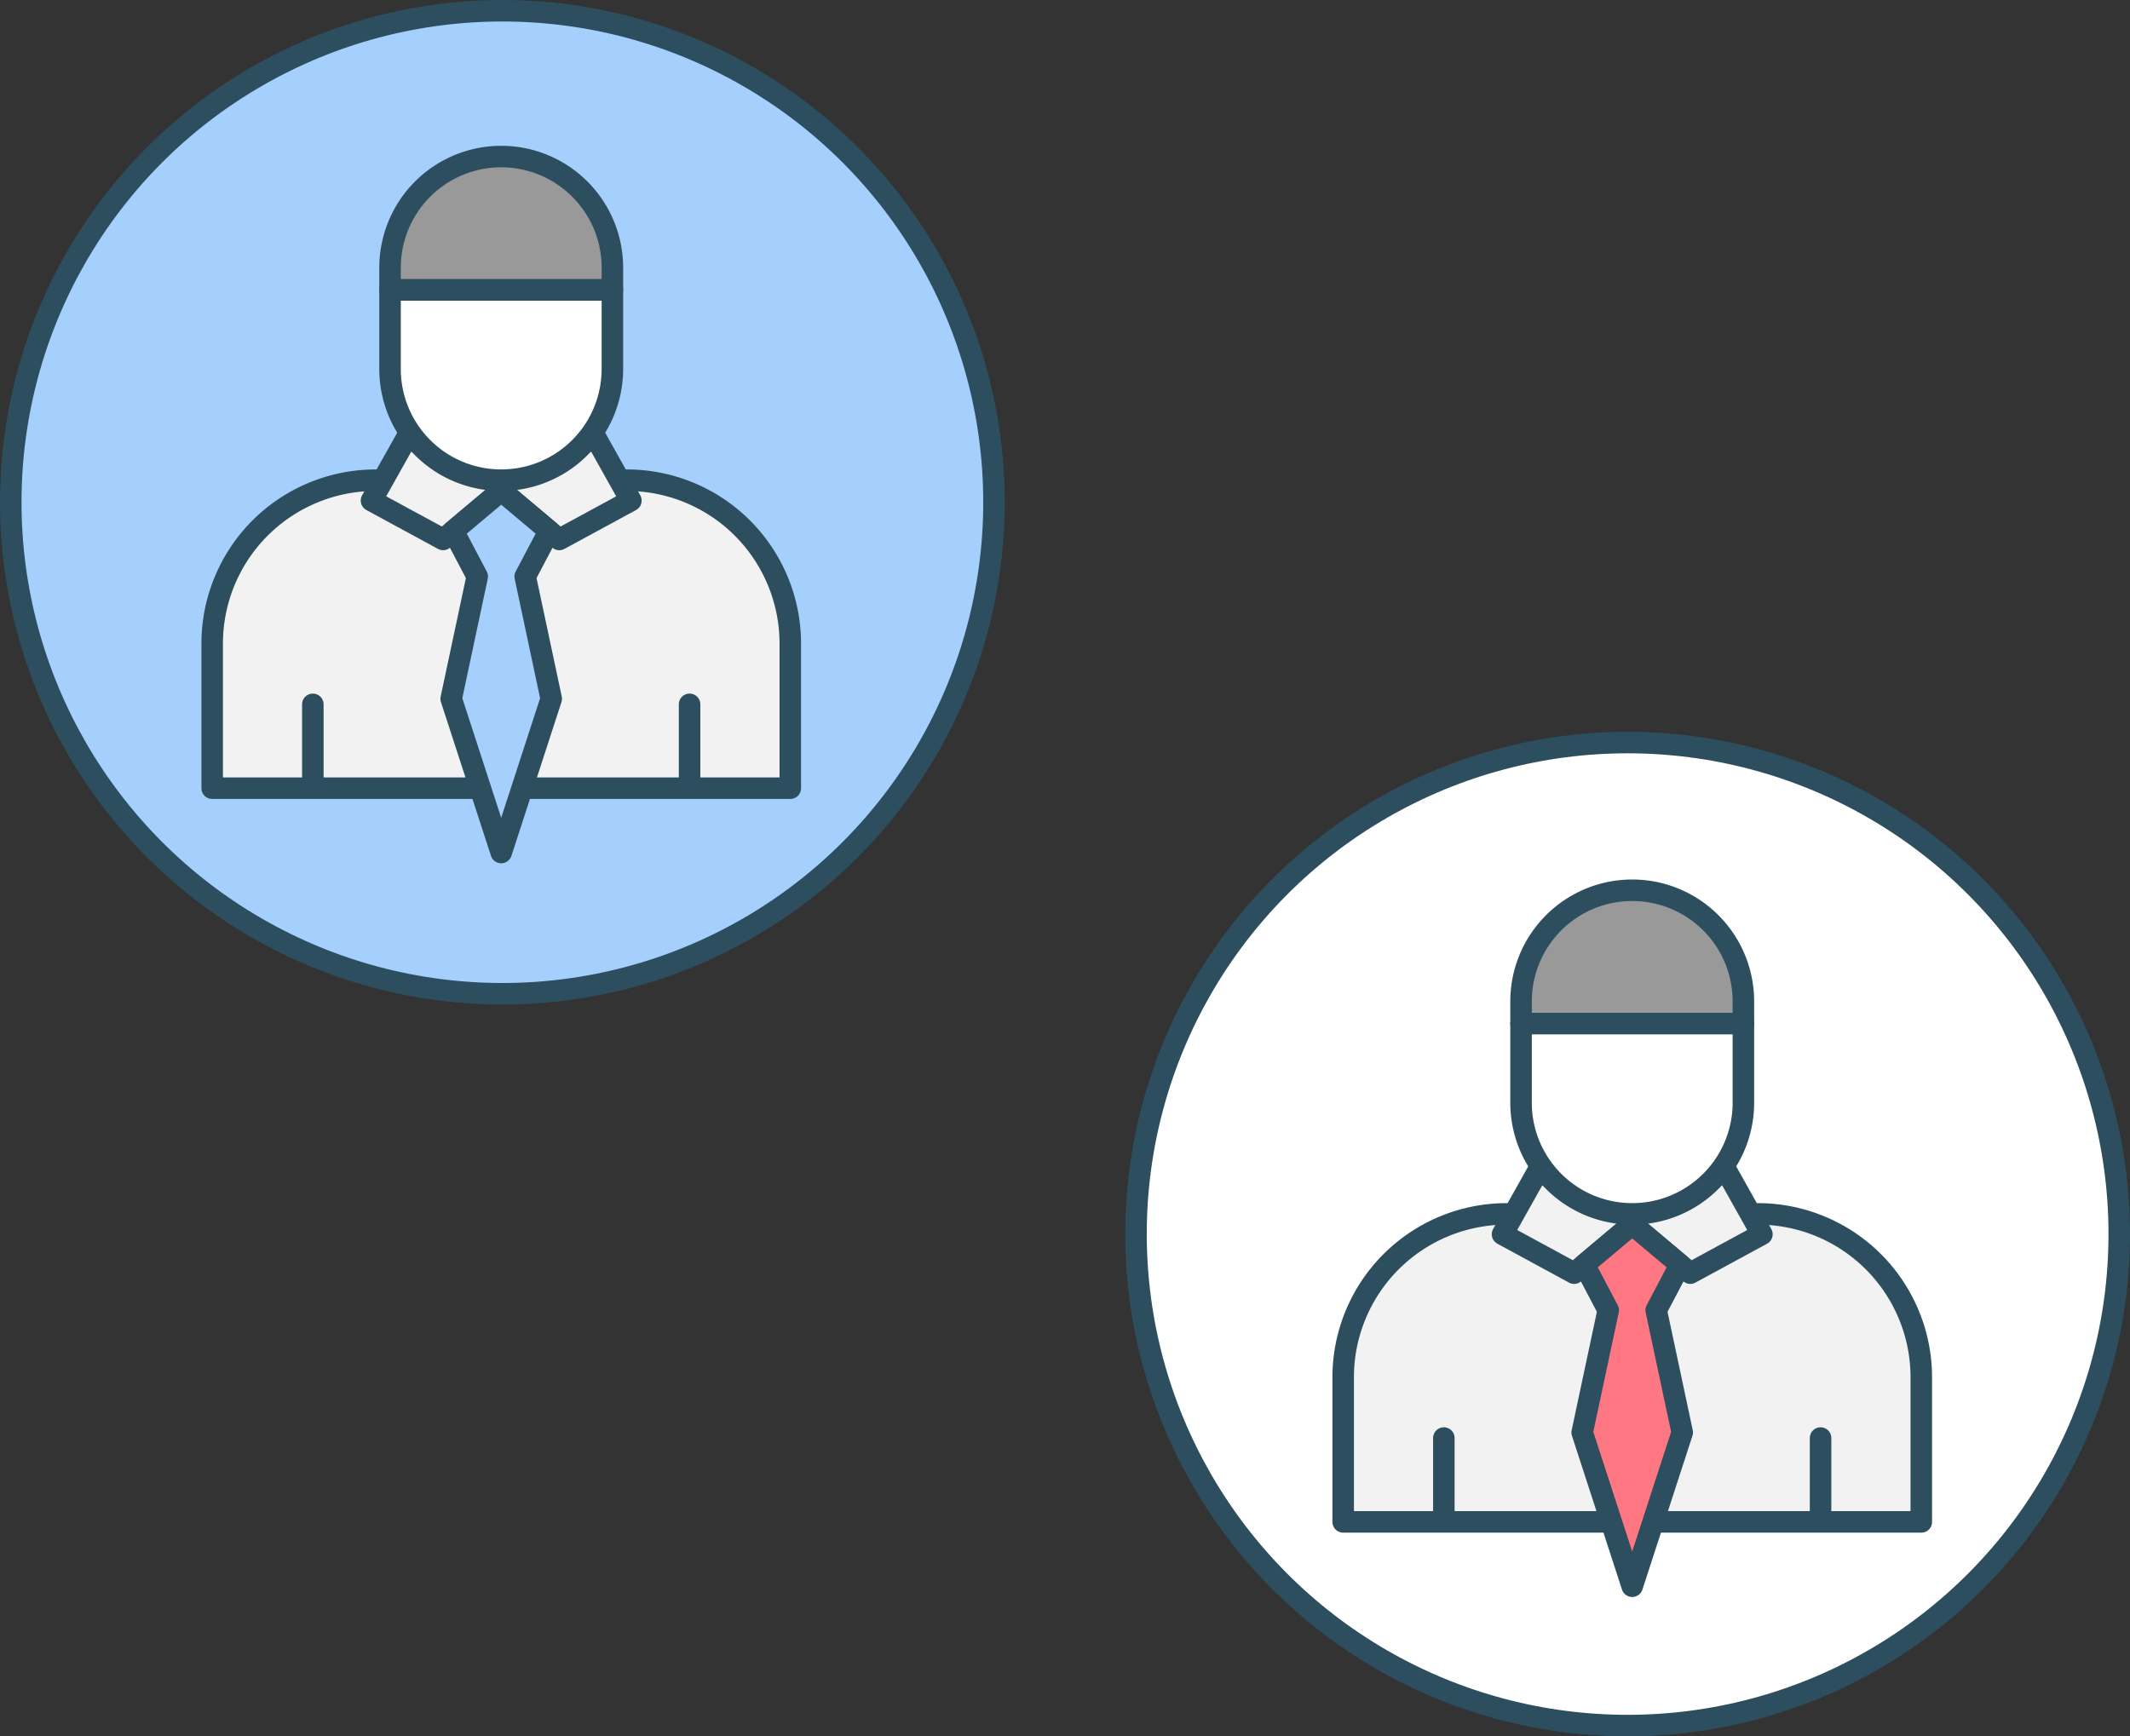 <svg xmlns="http://www.w3.org/2000/svg" width="198.049" height="161.48" viewBox="0 0 198.049 161.48">
  <rect x="0" y="0" width="198.049" height="161.48" fill="#333333" stroke="none"/>
  <g id="그룹_14477" data-name="그룹 14477" transform="translate(0.585 0.943)">
    <g id="그룹_157" data-name="그룹 157" transform="translate(-861.662 -2340.258)">
      <path id="패스_132" data-name="패스 132" d="M92.515,46.757A45.757,45.757,0,1,1,46.757,1,45.758,45.758,0,0,1,92.515,46.757" transform="translate(860.662 2339.258)" fill="#a5d0fd"/>
      <ellipse id="타원_17" data-name="타원 17" cx="45.711" cy="45.711" rx="45.711" ry="45.711" transform="translate(862.077 2340.314)" fill="none" stroke="#2c4e5f" stroke-linecap="round" stroke-linejoin="round" stroke-width="2"/>
      <path id="패스_133" data-name="패스 133" d="M78.6,70.616a15.2,15.2,0,0,0-15.16-15.16H40.007a15.2,15.2,0,0,0-15.16,15.16V84.1H78.6Z" transform="translate(855.959 2328.518)" fill="#f2f2f2"/>
      <path id="패스_134" data-name="패스 134" d="M78.6,70.616a15.2,15.2,0,0,0-15.16-15.16H40.007a15.2,15.2,0,0,0-15.16,15.16V84.1H78.6Z" transform="translate(855.959 2328.518)" fill="none" stroke="#2c4e5f" stroke-linecap="round" stroke-linejoin="round" stroke-width="2"/>
      <path id="패스_135" data-name="패스 135" d="M46.633,50.413,43.3,56.356l6.661,3.617,5.4-4.538v-.975l-4.824-1.723Z" transform="translate(852.318 2329.512)" fill="#f2f2f2"/>
      <path id="패스_136" data-name="패스 136" d="M46.633,50.413,43.3,56.356l6.661,3.617,5.4-4.538v-.975l-4.824-1.723Z" transform="translate(852.318 2329.512)" fill="none" stroke="#2c4e5f" stroke-linecap="round" stroke-linejoin="round" stroke-width="2"/>
      <path id="패스_137" data-name="패스 137" d="M67.053,50.413l3.331,5.944-6.661,3.617-5.4-4.538v-.975l4.824-1.723Z" transform="translate(849.355 2329.512)" fill="#f2f2f2"/>
      <path id="패스_138" data-name="패스 138" d="M67.053,50.413l3.331,5.944-6.661,3.617-5.4-4.538v-.975l4.824-1.723Z" transform="translate(849.355 2329.512)" fill="none" stroke="#2c4e5f" stroke-linecap="round" stroke-linejoin="round" stroke-width="2"/>
      <path id="패스_139" data-name="패스 139" d="M66.122,28.3a10.336,10.336,0,1,0-20.673,0v2.067H66.122Z" transform="translate(851.895 2335.912)" fill="#999"/>
      <path id="패스_140" data-name="패스 140" d="M66.122,28.3a10.336,10.336,0,1,0-20.673,0v2.067H66.122Z" transform="translate(851.895 2335.912)" fill="none" stroke="#2c4e5f" stroke-linecap="round" stroke-linejoin="round" stroke-width="2"/>
      <path id="패스_141" data-name="패스 141" d="M45.449,33.413v7.358a10.336,10.336,0,1,0,20.673,0V33.413Z" transform="translate(851.895 2332.865)" fill="#fff"/>
      <path id="패스_142" data-name="패스 142" d="M45.449,33.413v7.358a10.336,10.336,0,1,0,20.673,0V33.413Z" transform="translate(851.895 2332.865)" fill="none" stroke="#2c4e5f" stroke-linecap="round" stroke-linejoin="round" stroke-width="2"/>
      <path id="패스_143" data-name="패스 143" d="M59.412,64.654l2.23-4.234-4.46-3.75-4.46,3.75,2.23,4.234-2.421,11.37,4.651,14.3,4.651-14.3Z" transform="translate(850.498 2328.277)" fill="#a5d0fd"/>
      <path id="패스_144" data-name="패스 144" d="M59.412,64.654l2.23-4.234-4.46-3.75-4.46,3.75,2.23,4.234-2.421,11.37,4.651,14.3,4.651-14.3Z" transform="translate(850.498 2328.277)" fill="none" stroke="#2c4e5f" stroke-linecap="round" stroke-linejoin="round" stroke-width="2"/>
      <line id="선_40" data-name="선 40" y1="6.769" transform="translate(890.165 2404.818)" fill="#f2f2f2"/>
      <line id="선_41" data-name="선 41" y1="6.769" transform="translate(890.165 2404.818)" fill="none" stroke="#2c4e5f" stroke-linecap="round" stroke-linejoin="round" stroke-width="2"/>
      <line id="선_42" data-name="선 42" y1="6.769" transform="translate(925.194 2404.818)" fill="#f2f2f2"/>
      <line id="선_43" data-name="선 43" y1="6.769" transform="translate(925.194 2404.818)" fill="none" stroke="#2c4e5f" stroke-linecap="round" stroke-linejoin="round" stroke-width="2"/>
    </g>
    <g id="그룹_158" data-name="그룹 158" transform="translate(-861.662 -2340.258)">
      <path id="패스_145" data-name="패스 145" d="M223.515,131.757A45.757,45.757,0,1,1,177.757,86a45.758,45.758,0,0,1,45.757,45.757" transform="translate(834.823 2322.492)" fill="#fff"/>
      <ellipse id="타원_18" data-name="타원 18" cx="45.711" cy="45.711" rx="45.711" ry="45.711" transform="translate(966.704 2408.373)" fill="none" stroke="#2c4e5f" stroke-linecap="round" stroke-linejoin="round" stroke-width="2"/>
      <path id="패스_146" data-name="패스 146" d="M209.6,155.616a15.2,15.2,0,0,0-15.16-15.16H171.007a15.2,15.2,0,0,0-15.16,15.16V169.1H209.6Z" transform="translate(830.12 2311.752)" fill="#f2f2f2"/>
      <path id="패스_147" data-name="패스 147" d="M209.6,155.616a15.2,15.2,0,0,0-15.16-15.16H171.007a15.2,15.2,0,0,0-15.16,15.16V169.1H209.6Z" transform="translate(830.12 2311.752)" fill="none" stroke="#2c4e5f" stroke-linecap="round" stroke-linejoin="round" stroke-width="2"/>
      <path id="패스_148" data-name="패스 148" d="M177.633,135.413l-3.331,5.944,6.661,3.617,5.4-4.538v-.975l-4.824-1.723Z" transform="translate(826.479 2312.746)" fill="#f2f2f2"/>
      <path id="패스_149" data-name="패스 149" d="M177.633,135.413l-3.331,5.944,6.661,3.617,5.4-4.538v-.975l-4.824-1.723Z" transform="translate(826.479 2312.746)" fill="none" stroke="#2c4e5f" stroke-linecap="round" stroke-linejoin="round" stroke-width="2"/>
      <path id="패스_150" data-name="패스 150" d="M198.053,135.413l3.331,5.944-6.661,3.617-5.4-4.538v-.975l4.824-1.723Z" transform="translate(823.517 2312.746)" fill="#f2f2f2"/>
      <path id="패스_151" data-name="패스 151" d="M198.053,135.413l3.331,5.944-6.661,3.617-5.4-4.538v-.975l4.824-1.723Z" transform="translate(823.517 2312.746)" fill="none" stroke="#2c4e5f" stroke-linecap="round" stroke-linejoin="round" stroke-width="2"/>
      <path id="패스_152" data-name="패스 152" d="M197.122,113.3a10.336,10.336,0,1,0-20.673,0v2.067h20.673Z" transform="translate(826.057 2319.146)" fill="#999"/>
      <path id="패스_153" data-name="패스 153" d="M197.122,113.3a10.336,10.336,0,1,0-20.673,0v2.067h20.673Z" transform="translate(826.057 2319.146)" fill="none" stroke="#2c4e5f" stroke-linecap="round" stroke-linejoin="round" stroke-width="2"/>
      <path id="패스_154" data-name="패스 154" d="M176.449,118.413v7.358a10.336,10.336,0,1,0,20.673,0v-7.358Z" transform="translate(826.057 2316.1)" fill="#fff"/>
      <path id="패스_155" data-name="패스 155" d="M176.449,118.413v7.358a10.336,10.336,0,1,0,20.673,0v-7.358Z" transform="translate(826.057 2316.1)" fill="none" stroke="#2c4e5f" stroke-linecap="round" stroke-linejoin="round" stroke-width="2"/>
      <path id="패스_156" data-name="패스 156" d="M190.412,149.654l2.23-4.234-4.46-3.75-4.46,3.75,2.23,4.234-2.421,11.37,4.651,14.3,4.651-14.3Z" transform="translate(824.659 2311.512)" fill="#ff7782"/>
      <path id="패스_157" data-name="패스 157" d="M190.412,149.654l2.23-4.234-4.46-3.75-4.46,3.75,2.23,4.234-2.421,11.37,4.651,14.3,4.651-14.3Z" transform="translate(824.659 2311.512)" fill="none" stroke="#2c4e5f" stroke-linecap="round" stroke-linejoin="round" stroke-width="2"/>
      <line id="선_44" data-name="선 44" y1="6.769" transform="translate(995.327 2473.053)" fill="#f2f2f2"/>
      <line id="선_45" data-name="선 45" y1="6.769" transform="translate(995.327 2473.053)" fill="none" stroke="#2c4e5f" stroke-linecap="round" stroke-linejoin="round" stroke-width="2"/>
      <line id="선_46" data-name="선 46" y1="6.769" transform="translate(1030.355 2473.053)" fill="#f2f2f2"/>
      <line id="선_47" data-name="선 47" y1="6.769" transform="translate(1030.355 2473.053)" fill="none" stroke="#2c4e5f" stroke-linecap="round" stroke-linejoin="round" stroke-width="2"/>
    </g>
  </g>
</svg>
